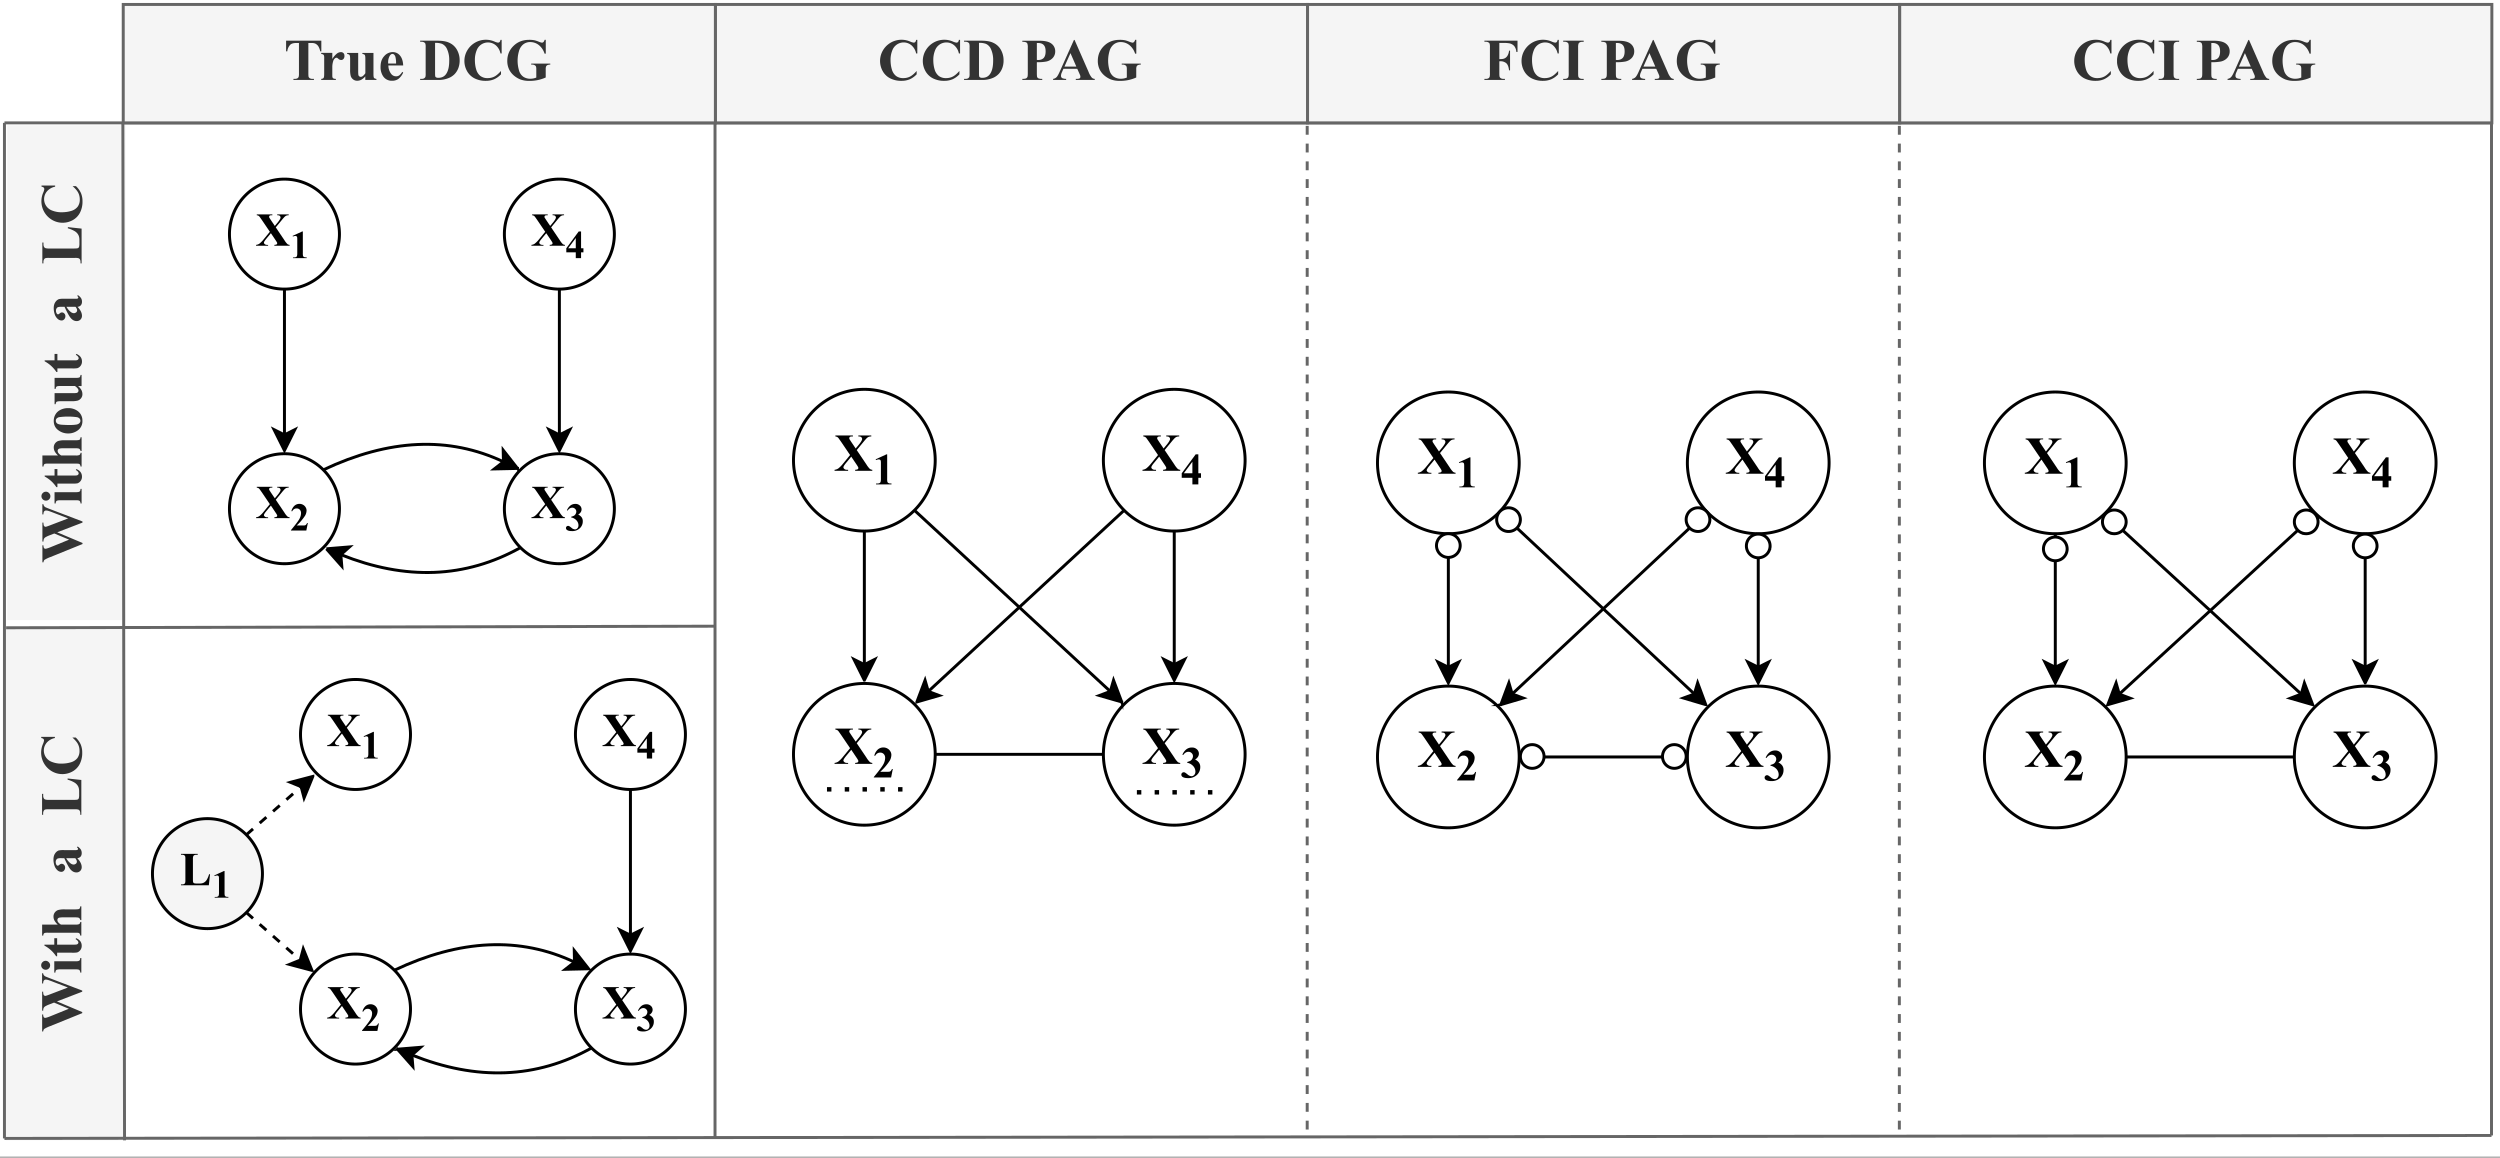 <svg xmlns="http://www.w3.org/2000/svg" xmlns:xlink="http://www.w3.org/1999/xlink" width="809.28" height="374.72" viewBox="0 0 606.96 281.04"><rect x="0" y="0" width="606.96" height="281.04" fill="#808080" stroke="none"/><clipPath id="a"><path transform="scale(.24)" d="M0 0h2529.167v1170.077H0z" fill-rule="evenodd"/></clipPath><g clip-path="url(#a)"><path d="M0 0h607v280.818H0z" fill="#fff"/></g><clipPath id="b"><path transform="scale(.24)" d="M0 0h2529.167v1164.077H0z" fill-rule="evenodd"/></clipPath><g clip-path="url(#b)"><path d="M1.476 276.858V152.412h28.752v124.446z" fill="#f5f5f5"/><symbol id="c"><path d="M.982.677V.66a.063.063 0 0 1-.03-.01.075.075 0 0 1-.023-.027A2.706 2.706 0 0 1 .898.546L.69 0H.671L.507.427.327 0H.309L.09.54a.58.58 0 0 1-.047.1C.036.65.021.656 0 .66v.017h.287V.66C.264.66.25.655.241.65A.03.03 0 0 1 .229.624C.23.613.237.586.253.546l.13-.32.104.25-.027.07a.512.512 0 0 1-.035.077.074.074 0 0 1-.028.028.102.102 0 0 1-.046.008v.018h.32V.66A.177.177 0 0 1 .623.654.031.031 0 0 1 .607.642.03.03 0 0 1 .6.624c0-.007.007-.03.022-.069l.12-.313.109.283c.011.03.018.05.02.06.003.011.004.021.004.03a.038.038 0 0 1-.013.031C.853.654.836.66.81.66v.018h.171z"/></symbol><symbol id="d"><path d="M.123.678C.144.678.163.67.177.655A.072.072 0 0 0 .199.602.072.072 0 0 0 .176.55.072.072 0 0 0 .123.527.072.072 0 0 0 .07.549a.072.072 0 0 0-.022.053c0 .02.007.039.022.053a.072.072 0 0 0 .053.023M.191.457V.095c0-.033.004-.053.012-.062C.21.023.225.019.247.018V0H0v.018c.02 0 .035.006.045.017.006.008.01.027.01.06V.36C.055.394.05.414.043.423.036.432.021.437 0 .438v.019h.191z"/></symbol><symbol id="e"><path d="M.196.63V.463h.109V.415H.196V.133C.196.106.197.089.2.082A.04.04 0 0 1 .213.063.03.03 0 0 1 .23.056c.021 0 .041.016.06.048l.015-.01C.278.03.235 0 .176 0a.115.115 0 0 0-.073.024.108.108 0 0 0-.039.054.46.46 0 0 0-.004.09v.247H0v.017A.55.55 0 0 1 .18.63h.016z"/></symbol><symbol id="f"><path d="M.186.662V.398a.274.274 0 0 0 .069.056C.275.464.297.47.32.47A.113.113 0 0 0 .393.446a.114.114 0 0 0 .04-.058.415.415 0 0 0 .01-.11V.098c0-.035.004-.057.01-.065C.46.025.474.02.494.018V0H.262v.018a.053.053 0 0 1 .036.02c.006.008.01.028.01.061v.204a.328.328 0 0 1-.005.07.041.041 0 0 1-.015.023.036.036 0 0 1-.024.008.064.064 0 0 1-.038-.013.17.17 0 0 1-.04-.047V.099A.15.15 0 0 1 .193.04C.2.026.213.02.231.017V0H0v.018C.02.02.033.026.041.036.047.043.049.064.049.1v.464C.05.597.046.619.04.627.034.636.02.641 0 .644v.018h.186z"/></symbol><symbol id="g"><path d="M0 0z"/></symbol><symbol id="h"><path d="M.24.074C.186.024.136 0 .09 0A.087.087 0 0 0 0 .09c0 .035.015.066.045.094.03.028.095.065.196.11v.047a.21.21 0 0 1-.006.065.05.05 0 0 1-.021.023.063.063 0 0 1-.035.01.09.09 0 0 1-.053-.014C.118.42.114.413.114.405c0-.007.004-.016.013-.026C.14.365.146.352.146.34A.054.054 0 0 0 .128.298.065.065 0 0 0 .082.28.075.075 0 0 0 .03.3a.057.057 0 0 0-.02.043.1.1 0 0 0 .027.067.175.175 0 0 0 .078.05.317.317 0 0 0 .103.017c.044 0 .078-.01.103-.028a.128.128 0 0 0 .05-.06.388.388 0 0 0 .006-.094V.118c0-.021 0-.034.002-.04A.023.023 0 0 1 .387.066a.017.017 0 0 1 .01-.004c.01 0 .018.007.027.019L.438.069a.18.18 0 0 0-.05-.053A.11.11 0 0 0 .328 0a.093.093 0 0 0-.06.018.084.084 0 0 0-.027.056m0 .035v.153A.285.285 0 0 1 .153.188a.09.09 0 0 1-.02-.053C.134.12.14.107.15.095A.044.044 0 0 1 .184.082C.2.082.22.092.241.109z"/></symbol><symbol id="i"><path d="M.613.232.588 0H0v.018h.022c.02 0 .035.003.046.01a.044.044 0 0 1 .02.024.201.201 0 0 1 .005.061V.55a.218.218 0 0 1-.005.063.048.048 0 0 1-.022.022.085.085 0 0 1-.044.01H0v.018h.353V.644H.324a.092.092 0 0 1-.046-.01.047.047 0 0 1-.02-.024A.201.201 0 0 1 .252.55V.127c0-.034.002-.056.006-.065a.04.04 0 0 1 .023-.02.232.232 0 0 1 .06-.005h.055C.43.037.46.043.483.056a.162.162 0 0 1 .06.058.468.468 0 0 1 .05.118h.02z"/></symbol><symbol id="j"><path d="M.628.692v-.23h-.02a.244.244 0 0 1-.08.139A.204.204 0 0 1 .208.52.422.422 0 0 1 .176.355c0-.059.007-.113.022-.162a.217.217 0 0 1 .07-.11.197.197 0 0 1 .125-.037c.041 0 .08.009.114.027.035.018.071.05.11.094V.11A.364.364 0 0 0 .5.026.353.353 0 0 0 .36 0 .406.406 0 0 0 .17.042a.302.302 0 0 0-.127.123.352.352 0 0 0 .005.35.364.364 0 0 0 .46.148.227.227 0 0 1 .058-.018c.01 0 .02.003.027.01.008.009.013.02.015.037h.019z"/></symbol><use xlink:href="#c" transform="matrix(0 -14.377 -14.377 0 19.964 250.416)" fill="#333"/><use xlink:href="#d" transform="matrix(0 -14.377 -14.377 0 19.746 236.131)" fill="#333"/><use xlink:href="#e" transform="matrix(0 -14.377 -14.377 0 19.838 232.162)" fill="#333"/><use xlink:href="#f" transform="matrix(0 -14.377 -14.377 0 19.746 227.15)" fill="#333"/><use xlink:href="#g" transform="matrix(0 -14.377 -14.377 0 19.746 219.648)" fill="#333"/><use xlink:href="#g" transform="scale(14.377) rotate(-90 8.2 6.827)" fill="#333"/><use xlink:href="#h" transform="matrix(0 -14.377 -14.377 0 19.838 211.814)" fill="#333"/><use xlink:href="#g" transform="matrix(0 -14.377 -14.377 0 19.746 205.272)" fill="#333"/><use xlink:href="#g" transform="scale(14.377) rotate(-90 7.7 6.327)" fill="#333"/><use xlink:href="#i" transform="matrix(0 -14.377 -14.377 0 19.746 197.816)" fill="#333"/><use xlink:href="#j" transform="matrix(0 -14.377 -14.377 0 19.964 187.925)" fill="#333"/><path d="M1.75 150.555V30.422H30.5v120.133z" fill="#f5f5f5"/><symbol id="k"><path d="M.213.484c.04 0 .077-.01.11-.03.035-.021.06-.05.078-.088A.286.286 0 0 0 .428.242a.262.262 0 0 0-.05-.163A.195.195 0 0 0 .215 0a.188.188 0 0 0-.158.072A.267.267 0 0 0 0 .24a.27.27 0 0 0 .057.17c.038.05.09.074.156.074M.215.449A.057.057 0 0 1 .172.43C.16.418.152.393.148.356A1.687 1.687 0 0 1 .143.202C.143.167.145.135.15.104A.094.094 0 0 1 .173.052a.054.054 0 0 1 .04-.018C.228.034.24.038.25.046a.082.082 0 0 1 .025.046 1.127 1.127 0 0 1 0 .302.087.087 0 0 1-.027.045.051.051 0 0 1-.033.01z"/></symbol><symbol id="l"><path d="M.444.47V.113c0-.035.003-.057.01-.066C.46.04.474.034.494.031V.014H.306v.06A.239.239 0 0 0 .242.019.152.152 0 0 0 .168 0 .11.11 0 0 0 .1.023.118.118 0 0 0 .06.08a.409.409 0 0 0-.01.11v.182C.05.406.045.427.04.436.033.444.02.45 0 .452V.47h.186V.158C.186.126.188.105.19.095A.044.044 0 0 1 .205.074.04.04 0 0 1 .23.066C.24.066.25.07.26.076a.202.202 0 0 1 .047.051v.244c0 .035-.003.056-.01.065C.291.444.278.45.257.452V.47h.187z"/></symbol><use xlink:href="#c" transform="matrix(0 -14.377 -14.377 0 20.029 136.525)" fill="#333"/><use xlink:href="#d" transform="matrix(0 -14.377 -14.377 0 19.811 122.24)" fill="#333"/><use xlink:href="#e" transform="matrix(0 -14.377 -14.377 0 19.902 118.27)" fill="#333"/><use xlink:href="#f" transform="matrix(0 -14.377 -14.377 0 19.811 113.259)" fill="#333"/><use xlink:href="#k" transform="matrix(0 -14.377 -14.377 0 20.008 105.237)" fill="#333"/><use xlink:href="#l" transform="matrix(0 -14.377 -14.377 0 20.008 98.126)" fill="#333"/><use xlink:href="#e" transform="matrix(0 -14.377 -14.377 0 19.902 90.308)" fill="#333"/><use xlink:href="#g" transform="matrix(0 -14.377 -14.377 0 19.811 85.787)" fill="#333"/><use xlink:href="#g" transform="matrix(0 -14.377 -14.377 0 19.811 82.193)" fill="#333"/><use xlink:href="#h" transform="matrix(0 -14.377 -14.377 0 19.902 77.953)" fill="#333"/><use xlink:href="#g" transform="matrix(0 -14.377 -14.377 0 19.811 71.41)" fill="#333"/><use xlink:href="#g" transform="matrix(0 -14.377 -14.377 0 19.811 67.817)" fill="#333"/><use xlink:href="#i" transform="matrix(0 -14.377 -14.377 0 19.811 63.956)" fill="#333"/><use xlink:href="#j" transform="matrix(0 -14.377 -14.377 0 20.029 54.065)" fill="#333"/><path stroke-miterlimit="10" fill="none" stroke="#666" d="M173.596 276.39V2.513M1.08 29.832h603.817M30.235 276.858l-.403-247.026" stroke-width=".72"/><path d="M317.008 274.237v-2.156h.72v2.156m-.72-4.313v-2.156h.72v2.156m-.72-4.313v-2.156h.72v2.156m-.72-4.313v-2.156h.72v2.156m-.72-4.313v-2.156h.72v2.156m-.72-4.313v-2.156h.72v2.156m-.72-4.313v-2.156h.72v2.156m-.72-4.313v-2.156h.72v2.156m-.72-4.313v-2.156h.72v2.156m-.72-4.313v-2.156h.72v2.156m-.72-4.313v-2.156h.72v2.156m-.72-4.313v-2.156h.72v2.156m-.72-4.313v-2.156h.72v2.156m-.72-4.313v-2.156h.72v2.156m-.72-4.313V211.7h.72v2.156m-.72-4.313v-2.156h.72v2.156m-.72-4.313v-2.156h.72v2.156m-.72-4.313v-2.156h.72v2.156m-.72-4.313v-2.156h.72v2.156m-.72-4.313v-2.156h.72v2.156m-.72-4.313v-2.156h.72v2.156m-.72-4.313v-2.156h.72v2.156m-.72-4.313v-2.156h.72v2.156m-.72-4.313v-2.156h.72v2.156m-.72-4.313v-2.156h.72v2.156m-.72-4.313v-2.156h.72v2.156m-.72-4.313v-2.156h.72v2.156m-.72-4.313v-2.156h.72v2.156m-.72-4.313v-2.156h.72v2.156m-.72-4.313v-2.156h.72v2.156m-.72-4.313v-2.156h.72v2.156m-.72-4.313v-2.156h.72v2.156m-.72-4.313v-2.156h.72v2.156m-.72-4.313v-2.156h.72v2.156m-.72-4.313v-2.156h.72v2.156m-.72-4.313v-2.156h.72v2.156m-.72-4.313v-2.156h.72v2.156m-.72-4.313V112.5h.72v2.156m-.72-4.313v-2.156h.72v2.156m-.72-4.313v-2.156h.72v2.156m-.72-4.313v-2.156h.72v2.156m-.72-4.313v-2.156h.72v2.156m-.72-4.313v-2.156h.72v2.156m-.72-4.313v-2.156h.72v2.156m-.72-4.313V82.31h.72v2.156m-.72-4.313v-2.156h.72v2.156m-.72-4.313v-2.156h.72v2.156m-.72-4.313V69.37h.72v2.156m-.72-4.313v-2.156h.72v2.156m-.72-4.313v-2.156h.72V62.9m-.72-4.313v-2.156h.72v2.156m-.72-4.313v-2.156h.72v2.156m-.72-4.313v-2.156h.72v2.156m-.72-4.313v-2.156h.72v2.156m-.72-4.313V39.18h.72v2.156m-.72-4.313v-2.156h.72v2.156m-.72-4.313v-2.156h.72v2.156m-.72-4.313V26.24h.72v2.156m-.72-4.313v-2.156h.72v2.156m-.72-4.313v-2.156h.72v2.156m-.72-4.313v-2.156h.72v2.156m-.72-4.313V8.988h.72v2.156m-.72-4.313V4.675h.72V6.83m-.72-4.313V1.08h.72v1.438M460.773 274.237v-2.156h.72v2.156m-.72-4.313v-2.156h.72v2.156m-.72-4.313v-2.156h.72v2.156m-.72-4.313v-2.156h.72v2.156m-.72-4.313v-2.156h.72v2.156m-.72-4.313v-2.156h.72v2.156m-.72-4.313v-2.156h.72v2.156m-.72-4.313v-2.156h.72v2.156m-.72-4.313v-2.156h.72v2.156m-.72-4.313v-2.156h.72v2.156m-.72-4.313v-2.156h.72v2.156m-.72-4.313v-2.156h.72v2.156m-.72-4.313v-2.156h.72v2.156m-.72-4.313v-2.156h.72v2.156m-.72-4.313V211.7h.72v2.156m-.72-4.313v-2.156h.72v2.156m-.72-4.313v-2.156h.72v2.156m-.72-4.313v-2.156h.72v2.156m-.72-4.313v-2.156h.72v2.156m-.72-4.313v-2.156h.72v2.156m-.72-4.313v-2.156h.72v2.156m-.72-4.313v-2.156h.72v2.156m-.72-4.313v-2.156h.72v2.156m-.72-4.313v-2.156h.72v2.156m-.72-4.313v-2.156h.72v2.156m-.72-4.313v-2.156h.72v2.156m-.72-4.313v-2.156h.72v2.156m-.72-4.313v-2.156h.72v2.156m-.72-4.313v-2.156h.72v2.156m-.72-4.313v-2.156h.72v2.156m-.72-4.313v-2.156h.72v2.156m-.72-4.313v-2.156h.72v2.156m-.72-4.313v-2.156h.72v2.156m-.72-4.313v-2.156h.72v2.156m-.72-4.313v-2.156h.72v2.156m-.72-4.313v-2.156h.72v2.156m-.72-4.313v-2.156h.72v2.156m-.72-4.313V112.5h.72v2.156m-.72-4.313v-2.156h.72v2.156m-.72-4.313v-2.156h.72v2.156m-.72-4.313v-2.156h.72v2.156m-.72-4.313v-2.156h.72v2.156m-.72-4.313v-2.156h.72v2.156m-.72-4.313v-2.156h.72v2.156m-.72-4.313V82.31h.72v2.156m-.72-4.313v-2.156h.72v2.156m-.72-4.313v-2.156h.72v2.156m-.72-4.313V69.37h.72v2.156m-.72-4.313v-2.156h.72v2.156m-.72-4.313v-2.156h.72V62.9m-.72-4.313v-2.156h.72v2.156m-.72-4.313v-2.156h.72v2.156m-.72-4.313v-2.156h.72v2.156m-.72-4.313v-2.156h.72v2.156m-.72-4.313V39.18h.72v2.156m-.72-4.313v-2.156h.72v2.156m-.72-4.313v-2.156h.72v2.156m-.72-4.313V26.24h.72v2.156m-.72-4.313v-2.156h.72v2.156m-.72-4.313v-2.156h.72v2.156m-.72-4.313v-2.156h.72v2.156m-.72-4.313V8.988h.72v2.156m-.72-4.313V4.675h.72V6.83m-.72-4.313V1.08h.72v1.438" fill="#666"/><path stroke-miterlimit="10" fill="none" stroke="#666" d="M604.897 275.67V1.8M1.08 276.39V29.832" stroke-width=".72"/><path d="M173.683 1.08h143.764v28.752H173.683z" fill="#f5f5f5"/><path fill="none" stroke="#666" d="M173.683 1.08h143.764v28.752H173.683z" stroke-width=".72"/><path d="M212.775 6.47h64.695v15.814h-64.695z" fill="#f5f5f5"/><symbol id="m"><path d="M0 0v.018h.022c.02 0 .034.003.044.009.01.006.018.014.023.025a.233.233 0 0 1 .004.061V.55a.218.218 0 0 1-.005.063.048.048 0 0 1-.022.022.085.085 0 0 1-.044.01H0v.018h.296C.376.662.44.652.487.63A.281.281 0 0 0 .621.51.358.358 0 0 0 .667.33.36.36 0 0 0 .645.2.299.299 0 0 0 .586.103.29.29 0 0 0 .504.042.442.442 0 0 0 .296 0H0m.252.625V.108c0-.027.002-.044.004-.05A.028.028 0 0 1 .27.043.08.08 0 0 1 .308.036c.054 0 .095.019.124.056.04.05.059.128.059.233A.44.44 0 0 1 .45.53a.17.17 0 0 1-.082.08.316.316 0 0 1-.117.016z"/></symbol><symbol id="n"><path d="M.245.3V.116C.245.08.247.058.25.048A.05.05 0 0 1 .274.026.158.158 0 0 1 .336.018V0H0v.018c.03 0 .051.003.062.008A.05.05 0 0 1 .085.05C.09.058.092.08.092.116v.43a.195.195 0 0 1-.007.067.047.047 0 0 1-.023.023A.156.156 0 0 1 0 .644v.018h.289c.095 0 .163-.017.204-.05A.158.158 0 0 0 .555.483a.162.162 0 0 0-.04-.11.204.204 0 0 0-.11-.062A.754.754 0 0 0 .245.3m0 .324V.338L.269.337c.04 0 .07.012.092.035.021.024.032.06.032.11S.383.567.361.59C.339.613.307.624.265.624h-.02z"/></symbol><symbol id="o"><path d="M.408.188H.174L.146.124A.143.143 0 0 1 .133.071C.133.052.14.039.155.03A.189.189 0 0 1 .22.018V0H0v.018a.1.1 0 0 1 .059.03c.015.016.034.049.056.1l.237.528h.01L.6.133A.33.33 0 0 1 .656.036.077.077 0 0 1 .703.018V0h-.32v.018h.013c.026 0 .044.004.054.01.007.006.01.014.01.023A.06.06 0 0 1 .459.07a.456.456 0 0 1-.015.037L.408.188M.392.225.293.453.191.225h.2z"/></symbol><symbol id="p"><path d="M.65.693V.459H.63a.297.297 0 0 1-.098.146.231.231 0 0 1-.143.05.184.184 0 0 1-.123-.042.225.225 0 0 1-.07-.116.577.577 0 0 1 .002-.32A.19.19 0 0 1 .27.07a.209.209 0 0 1 .12-.034.253.253 0 0 1 .1.02v.138a.144.144 0 0 1-.006.05.049.049 0 0 1-.022.021.082.082 0 0 1-.04.01H.404v.017h.322V.275a.139.139 0 0 1-.051-.01A.05.05 0 0 1 .654.24.138.138 0 0 1 .649.195V.057A.64.64 0 0 0 .375 0a.419.419 0 0 0-.157.025.403.403 0 0 0-.11.068.323.323 0 0 0-.074.094.329.329 0 0 0-.034.15c0 .1.035.185.105.253.07.069.158.103.264.103A.46.46 0 0 0 .458.686a.44.44 0 0 0 .07-.023.296.296 0 0 1 .056-.018c.01 0 .018.003.026.01s.015.02.021.038H.65z"/></symbol><use xlink:href="#j" transform="matrix(14.377 0 0 -14.377 213.68 19.626)" fill="#333"/><use xlink:href="#j" transform="matrix(14.377 0 0 -14.377 224.06 19.626)" fill="#333"/><use xlink:href="#m" transform="matrix(14.377 0 0 -14.377 234.061 19.409)" fill="#333"/><use xlink:href="#g" transform="matrix(14.377 0 0 -14.377 244.252 19.409)" fill="#333"/><use xlink:href="#n" transform="matrix(14.377 0 0 -14.377 248.21 19.409)" fill="#333"/><use xlink:href="#o" transform="matrix(14.377 0 0 -14.377 255.68 19.409)" fill="#333"/><use xlink:href="#p" transform="matrix(14.377 0 0 -14.377 266.53 19.633)" fill="#333"/><path d="M317.454 1.08H461.22v28.752H317.454z" fill="#f5f5f5"/><path fill="none" stroke="#666" d="M317.454 1.08H461.22v28.752H317.454z" stroke-width=".72"/><path d="M360.136 6.47h57.506v15.814h-57.506z" fill="#f5f5f5"/><symbol id="q"><path d="M.252.624V.352h.02C.3.352.324.356.342.365A.111.111 0 0 1 .39.41a.2.2 0 0 1 .026.084h.017V.162H.416C.409.224.392.266.365.286a.153.153 0 0 1-.094.03H.252V.113C.252.08.254.058.258.05A.053.053 0 0 1 .28.027.091.091 0 0 1 .324.018h.022V0H0v.018h.022c.02 0 .035.003.046.01a.044.044 0 0 1 .02.024.201.201 0 0 1 .005.061V.55a.218.218 0 0 1-.005.063.048.048 0 0 1-.022.022.085.085 0 0 1-.044.01H0v.018h.559v-.19h-.02a.175.175 0 0 1-.036.1.152.152 0 0 1-.08.045.526.526 0 0 1-.109.007H.252z"/></symbol><symbol id="r"><path d="M.346.018V0H0v.018h.022c.02 0 .035.003.046.01a.044.044 0 0 1 .02.024.201.201 0 0 1 .005.061V.55a.218.218 0 0 1-.005.063.048.048 0 0 1-.022.022.085.085 0 0 1-.044.01H0v.018h.346V.644H.324a.092.092 0 0 1-.046-.01.047.047 0 0 1-.02-.024A.201.201 0 0 1 .252.55V.113C.252.08.254.058.258.05A.053.053 0 0 1 .28.027.091.091 0 0 1 .324.018h.022z"/></symbol><use xlink:href="#q" transform="matrix(14.377 0 0 -14.377 360.391 19.409)" fill="#333"/><use xlink:href="#j" transform="matrix(14.377 0 0 -14.377 369.421 19.626)" fill="#333"/><use xlink:href="#r" transform="matrix(14.377 0 0 -14.377 379.52 19.409)" fill="#333"/><use xlink:href="#g" transform="matrix(14.377 0 0 -14.377 384.825 19.409)" fill="#333"/><use xlink:href="#n" transform="matrix(14.377 0 0 -14.377 388.784 19.409)" fill="#333"/><use xlink:href="#o" transform="matrix(14.377 0 0 -14.377 396.249 19.409)" fill="#333"/><use xlink:href="#p" transform="matrix(14.377 0 0 -14.377 407.099 19.633)" fill="#333"/><path d="M461.22 1.08h143.764v28.752H461.219z" fill="#f5f5f5"/><path fill="none" stroke="#666" d="M461.22 1.08h143.764v28.752H461.219z" stroke-width=".72"/><path d="M503.184 6.47h58.944v15.814h-58.944z" fill="#f5f5f5"/><use xlink:href="#j" transform="matrix(14.377 0 0 -14.377 503.606 19.626)" fill="#333"/><use xlink:href="#j" transform="matrix(14.377 0 0 -14.377 513.986 19.626)" fill="#333"/><use xlink:href="#r" transform="matrix(14.377 0 0 -14.377 524.085 19.409)" fill="#333"/><use xlink:href="#g" transform="matrix(14.377 0 0 -14.377 529.39 19.409)" fill="#333"/><use xlink:href="#n" transform="matrix(14.377 0 0 -14.377 533.35 19.409)" fill="#333"/><use xlink:href="#o" transform="matrix(14.377 0 0 -14.377 540.819 19.409)" fill="#333"/><use xlink:href="#p" transform="matrix(14.377 0 0 -14.377 551.669 19.633)" fill="#333"/><path d="M29.918 1.08h143.765v28.752H29.918z" fill="#f5f5f5"/><path fill="none" stroke="#666" d="M29.918 1.08h143.765v28.752H29.918z" stroke-width=".72"/><path d="M69.008 6.47h64.695v15.814H69.008z" fill="#f5f5f5"/><symbol id="s"><path d="M.595.662v-.18H.577a.28.28 0 0 1-.035.09.133.133 0 0 1-.052.043.167.167 0 0 1-.065.009H.376v-.51C.376.078.378.057.381.05A.053.053 0 0 1 .403.027.092.092 0 0 1 .448.018H.47V0H.124v.018h.022c.019 0 .034.003.046.01a.047.047 0 0 1 .02.024.201.201 0 0 1 .005.061v.511H.17C.125.624.092.614.072.596A.187.187 0 0 1 .02.483H0v.18h.595z"/></symbol><symbol id="t"><path d="M.187.457V.353a.33.33 0 0 0 .08.094.117.117 0 0 0 .065.023.057.057 0 0 0 .043-.017C.387.443.392.426.392.406A.074.074 0 0 0 .376.355.049.049 0 0 0 .338.337a.066.066 0 0 0-.045.017.274.274 0 0 1-.022.018.021.021 0 0 1-.012.003.041.041 0 0 1-.027-.01.101.101 0 0 1-.03-.048.332.332 0 0 1-.015-.105V.08C.187.062.188.05.19.044a.04.04 0 0 1 .018-.02.107.107 0 0 1 .039-.006V0H0v.018c.02.001.033.007.04.016.007.01.01.034.01.073V.36a.19.19 0 0 1-.003.05.04.04 0 0 1-.014.02A.075.075 0 0 1 0 .438v.019h.187z"/></symbol><symbol id="u"><path d="M.382.258h-.25A.236.236 0 0 1 .18.115a.102.102 0 0 1 .08-.04C.28.074.299.08.315.09a.21.21 0 0 1 .051.06L.382.138A.279.279 0 0 0 .3.03.178.178 0 0 0 .196 0a.173.173 0 0 0-.154.078A.276.276 0 0 0 0 .234c0 .077.02.137.062.182a.19.19 0 0 0 .145.068.156.156 0 0 0 .12-.057C.36.389.379.333.382.258m-.12.033a.438.438 0 0 1-.01.108.087.087 0 0 1-.025.044.04.04 0 0 1-.028.01C.182.452.17.442.158.426a.214.214 0 0 1-.03-.119V.291h.134z"/></symbol><use xlink:href="#s" transform="matrix(14.377 0 0 -14.377 69.46 19.409)" fill="#333"/><use xlink:href="#t" transform="matrix(14.377 0 0 -14.377 77.99 19.409)" fill="#333"/><use xlink:href="#l" transform="matrix(14.377 0 0 -14.377 84.288 19.605)" fill="#333"/><use xlink:href="#u" transform="matrix(14.377 0 0 -14.377 92.394 19.605)" fill="#333"/><use xlink:href="#g" transform="matrix(14.377 0 0 -14.377 98.223 19.409)" fill="#333"/><use xlink:href="#m" transform="matrix(14.377 0 0 -14.377 102.006 19.409)" fill="#333"/><use xlink:href="#j" transform="matrix(14.377 0 0 -14.377 112.765 19.626)" fill="#333"/><use xlink:href="#p" transform="matrix(14.377 0 0 -14.377 123.16 19.633)" fill="#333"/><path d="M82.41 56.84a13.318 13.318 0 0 1-1.017 5.11 13.318 13.318 0 0 1-2.894 4.33 13.318 13.318 0 0 1-4.33 2.894 13.319 13.319 0 0 1-5.11 1.016 13.318 13.318 0 0 1-5.108-1.016 13.318 13.318 0 0 1-4.331-2.894 13.318 13.318 0 0 1-2.894-4.33 13.318 13.318 0 0 1-1.016-5.11 13.318 13.318 0 0 1 1.016-5.108A13.319 13.319 0 0 1 59.62 47.4a13.318 13.318 0 0 1 4.331-2.894 13.318 13.318 0 0 1 5.109-1.016 13.318 13.318 0 0 1 5.108 1.016 13.317 13.317 0 0 1 4.331 2.894 13.317 13.317 0 0 1 2.894 4.33 13.318 13.318 0 0 1 1.017 5.11z" fill="#fff"/><path fill="none" stroke="#000" d="M82.41 56.84a13.318 13.318 0 0 1-1.017 5.11 13.318 13.318 0 0 1-2.894 4.33 13.318 13.318 0 0 1-4.33 2.894 13.319 13.319 0 0 1-5.11 1.016 13.318 13.318 0 0 1-5.108-1.016 13.318 13.318 0 0 1-4.331-2.894 13.318 13.318 0 0 1-2.894-4.33 13.318 13.318 0 0 1-1.016-5.11 13.318 13.318 0 0 1 1.016-5.108A13.319 13.319 0 0 1 59.62 47.4a13.318 13.318 0 0 1 4.331-2.894 13.318 13.318 0 0 1 5.109-1.016 13.318 13.318 0 0 1 5.108 1.016 13.317 13.317 0 0 1 4.331 2.894 13.317 13.317 0 0 1 2.894 4.33 13.318 13.318 0 0 1 1.017 5.11z" stroke-width=".72"/><symbol id="v"><path d="m.416.388.182-.27A.426.426 0 0 1 .663.034.094.094 0 0 1 .708.018V0H.386v.018C.41.02.428.024.436.03a.026.026 0 0 1 .01.021.034.034 0 0 1-.003.016.496.496 0 0 1-.034.055L.313.265.21.14C.181.104.166.078.166.065c0-.01.004-.018.012-.026A.068.068 0 0 1 .212.02.188.188 0 0 1 .254.018V0H0v.018a.162.162 0 0 1 .068.024.53.53 0 0 1 .092.093l.131.16-.168.248-.048.068A.09.09 0 0 1 .05.634a.11.11 0 0 1-.035.01v.018h.329V.644H.326C.307.644.294.641.286.634a.027.027 0 0 1-.01-.022c0-.007 0-.013.003-.018L.312.543.396.418l.07.085C.5.547.517.578.517.596A.042.042 0 0 1 .51.62.048.048 0 0 1 .49.638a.114.114 0 0 1-.044.006v.018h.243V.644A.137.137 0 0 1 .642.637.118.118 0 0 1 .604.612 1.122 1.122 0 0 1 .541.54L.416.388z"/></symbol><use xlink:href="#v" transform="matrix(11.501 0 0 -11.501 62.168 59.663)"/><symbol id="w"><path d="M.26.676V.134A.34.34 0 0 1 .265.056.05.05 0 0 1 .288.03a.106.106 0 0 1 .054-.01h.015V0H.01v.018h.017c.029 0 .049.003.06.01a.05.05 0 0 1 .025.027.297.297 0 0 1 .007.08v.343c0 .03-.002.05-.005.057a.04.04 0 0 1-.016.02.046.046 0 0 1-.028.007.157.157 0 0 1-.06-.015L0 .564l.244.112H.26z"/></symbol><use xlink:href="#w" transform="matrix(9.582 0 0 -9.582 71.032 62.673)"/><path d="M82.41 123.51a13.318 13.318 0 0 1-1.017 5.108 13.317 13.317 0 0 1-2.894 4.331 13.317 13.317 0 0 1-4.33 2.894 13.318 13.318 0 0 1-5.11 1.017 13.318 13.318 0 0 1-5.108-1.017 13.318 13.318 0 0 1-4.331-2.894 13.318 13.318 0 0 1-2.894-4.33 13.318 13.318 0 0 1-1.016-5.11 13.318 13.318 0 0 1 1.016-5.108 13.318 13.318 0 0 1 2.894-4.331 13.318 13.318 0 0 1 4.331-2.894 13.316 13.316 0 0 1 5.109-1.016 13.317 13.317 0 0 1 5.108 1.016 13.317 13.317 0 0 1 4.331 2.894 13.316 13.316 0 0 1 2.894 4.331 13.317 13.317 0 0 1 1.017 5.109z" fill="#fff"/><path fill="none" stroke="#000" d="M82.41 123.51a13.318 13.318 0 0 1-1.017 5.108 13.317 13.317 0 0 1-2.894 4.331 13.317 13.317 0 0 1-4.33 2.894 13.318 13.318 0 0 1-5.11 1.017 13.318 13.318 0 0 1-5.108-1.017 13.318 13.318 0 0 1-4.331-2.894 13.318 13.318 0 0 1-2.894-4.33 13.318 13.318 0 0 1-1.016-5.11 13.318 13.318 0 0 1 1.016-5.108 13.318 13.318 0 0 1 2.894-4.331 13.318 13.318 0 0 1 4.331-2.894 13.316 13.316 0 0 1 5.109-1.016 13.317 13.317 0 0 1 5.108 1.016 13.317 13.317 0 0 1 4.331 2.894 13.316 13.316 0 0 1 2.894 4.331 13.317 13.317 0 0 1 1.017 5.109z" stroke-width=".72"/><use xlink:href="#v" transform="matrix(11.501 0 0 -11.501 62.168 125.796)"/><symbol id="x"><path d="M.39 0H0v.01C.12.154.192.25.217.299a.31.31 0 0 1 .039.144c0 .034-.01.062-.032.085A.102.102 0 0 1 .146.56C.096.561.057.536.03.486L.012.492a.27.27 0 0 0 .08.139c.036.03.077.045.124.045A.183.183 0 0 0 .308.652.17.17 0 0 0 .373.588.153.153 0 0 0 .396.512.276.276 0 0 0 .36.38 1.251 1.251 0 0 0 .145.128h.143c.035 0 .058.001.068.004.01.003.02.008.026.015A.2.2 0 0 1 .41.191h.018L.39 0z"/></symbol><use xlink:href="#x" transform="matrix(9.582 0 0 -9.582 70.635 128.806)"/><path stroke-miterlimit="10" fill="none" stroke="#000" d="M69.06 70.19v35.39" stroke-width=".72"/><path d="m69.06 109.354-2.513-5.034 2.513 1.26 2.513-1.26-2.513 5.034z"/><path stroke-miterlimit="10" fill="none" stroke="#000" d="m69.06 109.354-2.513-5.034 2.513 1.26 2.513-1.26-2.513 5.034z" stroke-width=".72"/><path d="M149.158 56.84a13.32 13.32 0 0 1-1.016 5.11 13.318 13.318 0 0 1-2.894 4.33 13.318 13.318 0 0 1-4.331 2.894 13.319 13.319 0 0 1-5.109 1.016 13.318 13.318 0 0 1-5.109-1.016 13.319 13.319 0 0 1-4.33-2.894 13.318 13.318 0 0 1-2.894-4.33 13.318 13.318 0 0 1-1.017-5.11 13.317 13.317 0 0 1 1.017-5.108 13.318 13.318 0 0 1 2.893-4.331 13.319 13.319 0 0 1 4.331-2.894 13.318 13.318 0 0 1 5.11-1.016 13.318 13.318 0 0 1 5.108 1.016 13.318 13.318 0 0 1 4.33 2.894 13.319 13.319 0 0 1 2.895 4.33 13.319 13.319 0 0 1 1.016 5.11z" fill="#fff"/><path fill="none" stroke="#000" d="M149.158 56.84a13.32 13.32 0 0 1-1.016 5.11 13.318 13.318 0 0 1-2.894 4.33 13.318 13.318 0 0 1-4.331 2.894 13.319 13.319 0 0 1-5.109 1.016 13.318 13.318 0 0 1-5.109-1.016 13.319 13.319 0 0 1-4.33-2.894 13.318 13.318 0 0 1-2.894-4.33 13.318 13.318 0 0 1-1.017-5.11 13.317 13.317 0 0 1 1.017-5.108 13.318 13.318 0 0 1 2.893-4.331 13.319 13.319 0 0 1 4.331-2.894 13.318 13.318 0 0 1 5.11-1.016 13.318 13.318 0 0 1 5.108 1.016 13.318 13.318 0 0 1 4.33 2.894 13.319 13.319 0 0 1 2.895 4.33 13.319 13.319 0 0 1 1.016 5.11z" stroke-width=".72"/><use xlink:href="#v" transform="matrix(11.501 0 0 -11.501 129.02 59.663)"/><symbol id="y"><path d="m0 .25.314.426h.06V.25h.06V.148h-.06V0H.24v.148H0V.25m.047 0H.24v.26L.047.25z"/></symbol><use xlink:href="#y" transform="matrix(9.582 0 0 -9.582 137.49 62.673)"/><path d="M149.158 123.51a13.32 13.32 0 0 1-1.016 5.108 13.318 13.318 0 0 1-2.894 4.331 13.317 13.317 0 0 1-4.331 2.894 13.318 13.318 0 0 1-5.109 1.017 13.318 13.318 0 0 1-5.109-1.017 13.319 13.319 0 0 1-4.33-2.894 13.318 13.318 0 0 1-2.894-4.33 13.318 13.318 0 0 1-1.017-5.11 13.317 13.317 0 0 1 1.017-5.108 13.317 13.317 0 0 1 2.893-4.331 13.319 13.319 0 0 1 4.331-2.894 13.317 13.317 0 0 1 5.11-1.016 13.317 13.317 0 0 1 5.108 1.016 13.318 13.318 0 0 1 4.33 2.894 13.318 13.318 0 0 1 2.895 4.331 13.319 13.319 0 0 1 1.016 5.109z" fill="#fff"/><path fill="none" stroke="#000" d="M149.158 123.51a13.32 13.32 0 0 1-1.016 5.108 13.318 13.318 0 0 1-2.894 4.331 13.317 13.317 0 0 1-4.331 2.894 13.318 13.318 0 0 1-5.109 1.017 13.318 13.318 0 0 1-5.109-1.017 13.319 13.319 0 0 1-4.33-2.894 13.318 13.318 0 0 1-2.894-4.33 13.318 13.318 0 0 1-1.017-5.11 13.317 13.317 0 0 1 1.017-5.108 13.317 13.317 0 0 1 2.893-4.331 13.319 13.319 0 0 1 4.331-2.894 13.317 13.317 0 0 1 5.11-1.016 13.317 13.317 0 0 1 5.108 1.016 13.318 13.318 0 0 1 4.33 2.894 13.318 13.318 0 0 1 2.895 4.331 13.319 13.319 0 0 1 1.016 5.109z" stroke-width=".72"/><use xlink:href="#v" transform="matrix(11.501 0 0 -11.501 129.02 125.796)"/><symbol id="z"><path d="M.132.346v.017c.037.011.063.021.077.03.014.01.027.024.037.043a.12.12 0 0 1 .016.058c0 .027-.01.05-.03.069a.1.1 0 0 1-.073.03C.113.592.074.567.042.52L.024.526a.294.294 0 0 0 .09.123.2.2 0 0 0 .123.04A.158.158 0 0 0 .35.649.13.13 0 0 0 .374.479a.179.179 0 0 0-.065-.06.228.228 0 0 0 .087-.068.166.166 0 0 0 .03-.102.236.236 0 0 0-.075-.177.276.276 0 0 0-.2-.072C.093 0 .053.01.027.028A.06.06 0 0 0 0 .078c0 .015.005.028.016.038.01.011.023.016.037.016.011 0 .021-.002.03-.007A.61.61 0 0 0 .14.083a.146.146 0 0 1 .089-.04c.024 0 .045.01.062.03.017.018.026.043.026.072a.188.188 0 0 1-.047.123.245.245 0 0 1-.137.078z"/></symbol><use xlink:href="#z" transform="matrix(9.582 0 0 -9.582 137.407 128.942)"/><path stroke-miterlimit="10" fill="none" stroke="#000" d="M135.808 70.19v35.39" stroke-width=".72"/><path d="m135.808 109.354-2.513-5.034 2.513 1.26 2.52-1.26-2.52 5.034z"/><path stroke-miterlimit="10" fill="none" stroke="#000" d="m135.808 109.354-2.513-5.034 2.513 1.26 2.52-1.26-2.52 5.034zM78.5 114.07c15.956-7.546 30.532-8.199 43.728-1.959" stroke-width=".72"/><path d="m125.641 113.724-5.623.123 2.21-1.736-.058-2.815 3.471 4.428z"/><path stroke-miterlimit="10" fill="none" stroke="#000" d="m125.641 113.724-5.623.123 2.21-1.736-.058-2.815 3.471 4.428zM126.368 132.95c-13.35 7.45-27.89 8.018-43.62 1.706" stroke-width=".72"/><path d="m79.248 133.245 5.602-.461-2.102 1.872.23 2.801-3.73-4.212z"/><path stroke-miterlimit="10" fill="none" stroke="#000" d="m79.248 133.245 5.602-.461-2.102 1.872.23 2.801-3.73-4.212z" stroke-width=".72"/><path d="M99.662 178.32a13.318 13.318 0 0 1-1.016 5.108 13.32 13.32 0 0 1-2.894 4.331 13.317 13.317 0 0 1-4.331 2.894 13.319 13.319 0 0 1-5.109 1.017 13.32 13.32 0 0 1-5.109-1.017 13.317 13.317 0 0 1-4.33-2.894 13.317 13.317 0 0 1-2.895-4.33 13.318 13.318 0 0 1-1.016-5.11 13.317 13.317 0 0 1 1.016-5.108 13.318 13.318 0 0 1 2.894-4.331 13.319 13.319 0 0 1 4.331-2.894 13.317 13.317 0 0 1 5.11-1.016 13.317 13.317 0 0 1 5.108 1.016 13.319 13.319 0 0 1 4.33 2.894 13.318 13.318 0 0 1 2.895 4.331 13.318 13.318 0 0 1 1.016 5.109z" fill="#fff"/><path fill="none" stroke="#000" d="M99.662 178.32a13.318 13.318 0 0 1-1.016 5.108 13.32 13.32 0 0 1-2.894 4.331 13.317 13.317 0 0 1-4.331 2.894 13.319 13.319 0 0 1-5.109 1.017 13.32 13.32 0 0 1-5.109-1.017 13.317 13.317 0 0 1-4.33-2.894 13.317 13.317 0 0 1-2.895-4.33 13.318 13.318 0 0 1-1.016-5.11 13.317 13.317 0 0 1 1.016-5.108 13.318 13.318 0 0 1 2.894-4.331 13.319 13.319 0 0 1 4.331-2.894 13.317 13.317 0 0 1 5.11-1.016 13.317 13.317 0 0 1 5.108 1.016 13.319 13.319 0 0 1 4.33 2.894 13.318 13.318 0 0 1 2.895 4.331 13.318 13.318 0 0 1 1.016 5.109z" stroke-width=".72"/><use xlink:href="#v" transform="matrix(11.501 0 0 -11.501 79.42 181.146)"/><use xlink:href="#w" transform="matrix(9.582 0 0 -9.582 88.284 184.156)"/><path d="M99.662 244.989a13.317 13.317 0 0 1-1.016 5.109 13.32 13.32 0 0 1-2.894 4.33 13.317 13.317 0 0 1-4.331 2.895 13.32 13.32 0 0 1-5.109 1.016 13.317 13.317 0 0 1-5.109-1.016 13.32 13.32 0 0 1-4.33-2.894 13.32 13.32 0 0 1-2.895-4.331 13.318 13.318 0 0 1-1.016-5.11 13.317 13.317 0 0 1 1.016-5.108 13.316 13.316 0 0 1 2.894-4.33 13.316 13.316 0 0 1 4.331-2.895 13.319 13.319 0 0 1 5.11-1.016 13.317 13.317 0 0 1 5.108 1.016 13.317 13.317 0 0 1 4.33 2.894 13.319 13.319 0 0 1 2.895 4.331 13.318 13.318 0 0 1 1.016 5.109z" fill="#fff"/><path fill="none" stroke="#000" d="M99.662 244.989a13.317 13.317 0 0 1-1.016 5.109 13.32 13.32 0 0 1-2.894 4.33 13.317 13.317 0 0 1-4.331 2.895 13.32 13.32 0 0 1-5.109 1.016 13.317 13.317 0 0 1-5.109-1.016 13.32 13.32 0 0 1-4.33-2.894 13.32 13.32 0 0 1-2.895-4.331 13.318 13.318 0 0 1-1.016-5.11 13.317 13.317 0 0 1 1.016-5.108 13.316 13.316 0 0 1 2.894-4.33 13.316 13.316 0 0 1 4.331-2.895 13.319 13.319 0 0 1 5.11-1.016 13.317 13.317 0 0 1 5.108 1.016 13.317 13.317 0 0 1 4.33 2.894 13.319 13.319 0 0 1 2.895 4.331 13.318 13.318 0 0 1 1.016 5.109z" stroke-width=".72"/><use xlink:href="#v" transform="matrix(11.501 0 0 -11.501 79.42 247.279)"/><use xlink:href="#x" transform="matrix(9.582 0 0 -9.582 87.887 250.289)"/><path d="M166.41 178.32a13.318 13.318 0 0 1-1.016 5.108 13.319 13.319 0 0 1-2.894 4.331 13.319 13.319 0 0 1-4.33 2.894 13.319 13.319 0 0 1-5.11 1.017 13.32 13.32 0 0 1-5.108-1.017 13.316 13.316 0 0 1-4.331-2.894 13.317 13.317 0 0 1-2.894-4.33 13.318 13.318 0 0 1-1.016-5.11 13.318 13.318 0 0 1 1.016-5.108 13.316 13.316 0 0 1 2.894-4.331 13.318 13.318 0 0 1 4.33-2.894 13.317 13.317 0 0 1 5.11-1.016 13.317 13.317 0 0 1 5.108 1.016 13.318 13.318 0 0 1 4.331 2.894 13.319 13.319 0 0 1 2.894 4.331 13.317 13.317 0 0 1 1.016 5.109z" fill="#fff"/><path fill="none" stroke="#000" d="M166.41 178.32a13.318 13.318 0 0 1-1.016 5.108 13.319 13.319 0 0 1-2.894 4.331 13.319 13.319 0 0 1-4.33 2.894 13.319 13.319 0 0 1-5.11 1.017 13.32 13.32 0 0 1-5.108-1.017 13.316 13.316 0 0 1-4.331-2.894 13.317 13.317 0 0 1-2.894-4.33 13.318 13.318 0 0 1-1.016-5.11 13.318 13.318 0 0 1 1.016-5.108 13.316 13.316 0 0 1 2.894-4.331 13.318 13.318 0 0 1 4.33-2.894 13.317 13.317 0 0 1 5.11-1.016 13.317 13.317 0 0 1 5.108 1.016 13.318 13.318 0 0 1 4.331 2.894 13.319 13.319 0 0 1 2.894 4.331 13.317 13.317 0 0 1 1.016 5.109z" stroke-width=".72"/><use xlink:href="#v" transform="matrix(11.501 0 0 -11.501 146.271 181.146)"/><use xlink:href="#y" transform="matrix(9.582 0 0 -9.582 154.743 184.156)"/><path d="M166.41 244.989a13.317 13.317 0 0 1-1.016 5.109 13.32 13.32 0 0 1-2.894 4.33 13.319 13.319 0 0 1-4.33 2.895 13.32 13.32 0 0 1-5.11 1.016 13.316 13.316 0 0 1-5.108-1.016 13.32 13.32 0 0 1-4.331-2.894 13.32 13.32 0 0 1-2.894-4.331 13.318 13.318 0 0 1-1.016-5.11 13.318 13.318 0 0 1 1.016-5.108 13.314 13.314 0 0 1 2.894-4.33 13.315 13.315 0 0 1 4.33-2.895 13.319 13.319 0 0 1 5.11-1.016 13.317 13.317 0 0 1 5.108 1.016 13.317 13.317 0 0 1 4.331 2.894 13.319 13.319 0 0 1 2.894 4.331 13.317 13.317 0 0 1 1.016 5.109z" fill="#fff"/><path fill="none" stroke="#000" d="M166.41 244.989a13.317 13.317 0 0 1-1.016 5.109 13.32 13.32 0 0 1-2.894 4.33 13.319 13.319 0 0 1-4.33 2.895 13.32 13.32 0 0 1-5.11 1.016 13.316 13.316 0 0 1-5.108-1.016 13.32 13.32 0 0 1-4.331-2.894 13.32 13.32 0 0 1-2.894-4.331 13.318 13.318 0 0 1-1.016-5.11 13.318 13.318 0 0 1 1.016-5.108 13.314 13.314 0 0 1 2.894-4.33 13.315 13.315 0 0 1 4.33-2.895 13.319 13.319 0 0 1 5.11-1.016 13.317 13.317 0 0 1 5.108 1.016 13.317 13.317 0 0 1 4.331 2.894 13.319 13.319 0 0 1 2.894 4.331 13.317 13.317 0 0 1 1.016 5.109z" stroke-width=".72"/><use xlink:href="#v" transform="matrix(11.501 0 0 -11.501 146.271 247.279)"/><use xlink:href="#z" transform="matrix(9.582 0 0 -9.582 154.659 250.425)"/><path stroke-miterlimit="10" fill="none" stroke="#000" d="M153.06 191.67v35.39" stroke-width=".72"/><path d="m153.06 230.84-2.512-5.033 2.512 1.253 2.513-1.253-2.513 5.033z"/><path stroke-miterlimit="10" fill="none" stroke="#000" d="m153.06 230.84-2.512-5.033 2.512 1.253 2.513-1.253-2.513 5.033zM95.752 235.55c15.956-7.547 30.532-8.2 43.728-1.96" stroke-width=".72"/><path d="m142.893 235.203-5.623.13 2.21-1.742-.057-2.809 3.47 4.421z"/><path stroke-miterlimit="10" fill="none" stroke="#000" d="m142.893 235.203-5.623.13 2.21-1.742-.057-2.809 3.47 4.421zM143.62 254.429c-13.349 7.455-27.89 8.023-43.62 1.706" stroke-width=".72"/><path d="m96.5 254.731 5.603-.46-2.103 1.864.23 2.801-3.73-4.205z"/><path stroke-miterlimit="10" fill="none" stroke="#000" d="m96.5 254.731 5.603-.46-2.103 1.864.23 2.801-3.73-4.205z" stroke-width=".72"/><path d="M63.717 212.104a13.317 13.317 0 0 1-1.016 5.11 13.317 13.317 0 0 1-2.894 4.33 13.316 13.316 0 0 1-4.331 2.894 13.32 13.32 0 0 1-5.109 1.016 13.32 13.32 0 0 1-5.108-1.016 13.317 13.317 0 0 1-4.331-2.894 13.319 13.319 0 0 1-2.894-4.33 13.317 13.317 0 0 1-1.016-5.11 13.318 13.318 0 0 1 1.016-5.108 13.317 13.317 0 0 1 2.894-4.331 13.32 13.32 0 0 1 4.33-2.894 13.317 13.317 0 0 1 5.11-1.016 13.316 13.316 0 0 1 5.108 1.016 13.32 13.32 0 0 1 4.331 2.894 13.318 13.318 0 0 1 2.894 4.33 13.318 13.318 0 0 1 1.016 5.11z" fill="#f5f5f5"/><path fill="none" stroke="#000" d="M63.717 212.104a13.317 13.317 0 0 1-1.016 5.11 13.317 13.317 0 0 1-2.894 4.33 13.316 13.316 0 0 1-4.331 2.894 13.32 13.32 0 0 1-5.109 1.016 13.32 13.32 0 0 1-5.108-1.016 13.317 13.317 0 0 1-4.331-2.894 13.319 13.319 0 0 1-2.894-4.33 13.317 13.317 0 0 1-1.016-5.11 13.318 13.318 0 0 1 1.016-5.108 13.317 13.317 0 0 1 2.894-4.331 13.32 13.32 0 0 1 4.33-2.894 13.317 13.317 0 0 1 5.11-1.016 13.316 13.316 0 0 1 5.108 1.016 13.32 13.32 0 0 1 4.331 2.894 13.318 13.318 0 0 1 2.894 4.33 13.318 13.318 0 0 1 1.016 5.11z" stroke-width=".72"/><use xlink:href="#i" transform="matrix(11.501 0 0 -11.501 43.939 214.931)"/><use xlink:href="#w" transform="matrix(9.582 0 0 -9.582 52.028 217.941)"/><path d="m59.57 202.401 1.62-1.422.475.54-1.62 1.423m2.766-3.386 1.62-1.422.476.54-1.62 1.423m2.766-3.386 1.62-1.423.475.542-1.62 1.422m2.766-3.386 1.62-1.423.476.542-1.62 1.422m2.766-3.386.34-.299.475.541-.34.299"/><path d="m75.95 188.508-2.124 5.206-.712-2.721-2.607-1.059 5.444-1.426z"/><path stroke-miterlimit="10" fill="none" stroke="#000" d="m75.95 188.508-2.124 5.206-.712-2.721-2.607-1.059 5.444-1.426z" stroke-width=".72"/><path d="m60.045 221.274 1.617 1.427-.476.54-1.617-1.427m3.71 2.314 1.618 1.426-.477.54-1.617-1.426m3.71 2.313 1.618 1.427-.477.54-1.617-1.427m3.71 2.314 1.618 1.426-.477.54-1.617-1.426m3.71 2.313.155.136-.477.54-.153-.136"/><path d="m75.735 235.592-5.444-1.447 2.607-1.051.727-2.722 2.11 5.22z"/><path stroke-miterlimit="10" fill="none" stroke="#000" d="m75.735 235.592-5.444-1.447 2.607-1.051.727-2.722 2.11 5.22z" stroke-width=".72"/><path d="M227.053 111.73a17.183 17.183 0 0 1-2.032 8.109 17.198 17.198 0 0 1-15.17 9.093 17.192 17.192 0 0 1-10.913-3.905 17.197 17.197 0 0 1-6.206-14.983 17.2 17.2 0 0 1 23.701-14.207 17.192 17.192 0 0 1 8.588 7.784 17.187 17.187 0 0 1 2.032 8.109z" fill="#fff"/><path fill="none" stroke="#000" d="M227.053 111.73a17.183 17.183 0 0 1-2.032 8.109 17.198 17.198 0 0 1-15.17 9.093 17.192 17.192 0 0 1-10.913-3.905 17.197 17.197 0 0 1-6.206-14.983 17.2 17.2 0 0 1 23.701-14.207 17.192 17.192 0 0 1 8.588 7.784 17.187 17.187 0 0 1 2.032 8.109z" stroke-width=".72"/><use xlink:href="#v" transform="matrix(12.939 0 0 -12.939 202.62 114.295)"/><use xlink:href="#w" transform="matrix(10.783 0 0 -10.783 212.587 117.597)"/><path d="M227.053 183.137a17.182 17.182 0 0 1-2.032 8.109 17.197 17.197 0 0 1-13.484 9.01 17.192 17.192 0 0 1-11.243-2.816 17.192 17.192 0 0 1-7.315-10.947 17.198 17.198 0 0 1 7.315-17.659 17.199 17.199 0 0 1 21.72 2.14 17.195 17.195 0 0 1 5.039 12.163z" fill="#fff"/><path fill="none" stroke="#000" d="M227.053 183.137a17.182 17.182 0 0 1-2.032 8.109 17.197 17.197 0 0 1-13.484 9.01 17.192 17.192 0 0 1-11.243-2.816 17.192 17.192 0 0 1-7.315-10.947 17.198 17.198 0 0 1 7.315-17.659 17.199 17.199 0 0 1 21.72 2.14 17.195 17.195 0 0 1 5.039 12.163z" stroke-width=".72"/><use xlink:href="#v" transform="matrix(12.939 0 0 -12.939 202.62 185.46)"/><use xlink:href="#x" transform="matrix(10.783 0 0 -10.783 212.14 188.761)"/><path d="M302.29 183.137a17.191 17.191 0 0 1-3.904 10.913 17.198 17.198 0 0 1-16.654 5.958 17.2 17.2 0 0 1-8.807-29.035 17.199 17.199 0 0 1 21.72-2.139 17.182 17.182 0 0 1 5.614 6.194 17.192 17.192 0 0 1 2.031 8.109z" fill="#fff"/><path fill="none" stroke="#000" d="M302.29 183.137a17.191 17.191 0 0 1-3.904 10.913 17.198 17.198 0 0 1-16.654 5.958 17.2 17.2 0 0 1-8.807-29.035 17.199 17.199 0 0 1 21.72-2.139 17.182 17.182 0 0 1 5.614 6.194 17.192 17.192 0 0 1 2.031 8.109z" stroke-width=".72"/><use xlink:href="#v" transform="matrix(12.939 0 0 -12.939 277.379 185.46)"/><use xlink:href="#z" transform="matrix(10.783 0 0 -10.783 286.809 188.914)"/><path d="M302.29 111.73a17.192 17.192 0 0 1-3.904 10.913 17.2 17.2 0 0 1-22.855 3.39 17.194 17.194 0 0 1-7.314-10.947 17.194 17.194 0 0 1 1.7-11.465 17.19 17.19 0 0 1 8.588-7.784 17.194 17.194 0 0 1 13.166 0 17.193 17.193 0 0 1 9.31 9.31 17.183 17.183 0 0 1 1.31 6.583z" fill="#fff"/><path fill="none" stroke="#000" d="M302.29 111.73a17.192 17.192 0 0 1-3.904 10.913 17.2 17.2 0 0 1-22.855 3.39 17.194 17.194 0 0 1-7.314-10.947 17.194 17.194 0 0 1 1.7-11.465 17.19 17.19 0 0 1 8.588-7.784 17.194 17.194 0 0 1 13.166 0 17.193 17.193 0 0 1 9.31 9.31 17.183 17.183 0 0 1 1.31 6.583z" stroke-width=".72"/><use xlink:href="#v" transform="matrix(12.939 0 0 -12.939 277.379 114.295)"/><use xlink:href="#y" transform="matrix(10.783 0 0 -10.783 286.904 117.597)"/><path stroke-miterlimit="10" fill="none" stroke="#000" d="M209.85 128.932v32.423" stroke-width=".72"/><path d="m209.85 165.128-2.512-5.033 2.513 1.26 2.513-1.26-2.513 5.033z"/><path stroke-miterlimit="10" fill="none" stroke="#000" d="m209.85 165.128-2.512-5.033 2.513 1.26 2.513-1.26-2.513 5.033zM285.088 128.932v32.423" stroke-width=".72"/><path d="m285.088 165.128-2.513-5.033 2.513 1.26 2.513-1.26-2.513 5.033z"/><path stroke-miterlimit="10" fill="none" stroke="#000" d="m285.088 165.128-2.513-5.033 2.513 1.26 2.513-1.26-2.513 5.033zM227.053 183.137h40.833M222.012 123.891l47.552 43.974" stroke-width=".72"/><path d="m272.336 170.42-5.407-1.562 2.635-.993.785-2.708 1.987 5.264z"/><path stroke-miterlimit="10" fill="none" stroke="#000" d="m272.336 170.42-5.407-1.562 2.635-.993.785-2.708 1.987 5.264zM272.927 123.891l-47.552 43.974" stroke-width=".72"/><path d="m222.603 170.42 1.987-5.263.785 2.708 2.628.993-5.4 1.563z"/><path stroke-miterlimit="10" fill="none" stroke="#000" d="m222.603 170.42 1.987-5.263.785 2.708 2.628.993-5.4 1.563z" stroke-width=".72"/><path d="M200.778 191.1h1.078v1.08h-1.078m4.313-1.08h1.078v1.08h-1.078m4.313-1.08h1.078v1.08h-1.078m4.313-1.08h1.078v1.08h-1.078m4.313-1.08h1.078v1.08h-1.078M276.016 191.82h1.078v1.08h-1.078m4.313-1.08h1.078v1.08h-1.078m4.313-1.08h1.078v1.08h-1.078m4.313-1.08h1.078v1.08h-1.078m4.313-1.08h1.078v1.08h-1.078"/><path d="M368.837 112.378a17.185 17.185 0 0 1-2.899 9.557 17.175 17.175 0 0 1-6.194 5.614 17.196 17.196 0 0 1-16.218 0 17.196 17.196 0 0 1-9.01-13.485 17.192 17.192 0 0 1 2.816-11.243 17.19 17.19 0 0 1 7.72-6.336 17.193 17.193 0 0 1 13.166 0 17.196 17.196 0 0 1 10.288 12.537 17.19 17.19 0 0 1 .331 3.356z" fill="#fff"/><path fill="none" stroke="#000" d="M368.837 112.378a17.185 17.185 0 0 1-2.899 9.557 17.175 17.175 0 0 1-6.194 5.614 17.196 17.196 0 0 1-16.218 0 17.196 17.196 0 0 1-9.01-13.485 17.192 17.192 0 0 1 2.816-11.243 17.19 17.19 0 0 1 7.72-6.336 17.193 17.193 0 0 1 13.166 0 17.196 17.196 0 0 1 10.288 12.537 17.19 17.19 0 0 1 .331 3.356z" stroke-width=".72"/><use xlink:href="#v" transform="matrix(12.939 0 0 -12.939 344.23 115.013)"/><use xlink:href="#w" transform="matrix(10.783 0 0 -10.783 354.197 118.316)"/><path d="M368.837 183.778a17.186 17.186 0 0 1-2.899 9.557 17.18 17.18 0 0 1-6.194 5.613 17.184 17.184 0 0 1-9.795 1.949 17.18 17.18 0 0 1-7.87-2.816 17.195 17.195 0 0 1-7.563-12.617 17.192 17.192 0 0 1 2.816-11.243 17.193 17.193 0 0 1 9.31-6.905 17.193 17.193 0 0 1 13.102 1.291 17.195 17.195 0 0 1 8.762 11.815 17.19 17.19 0 0 1 .331 3.356z" fill="#fff"/><path fill="none" stroke="#000" d="M368.837 183.778a17.186 17.186 0 0 1-2.899 9.557 17.18 17.18 0 0 1-6.194 5.613 17.184 17.184 0 0 1-9.795 1.949 17.18 17.18 0 0 1-7.87-2.816 17.195 17.195 0 0 1-7.563-12.617 17.192 17.192 0 0 1 2.816-11.243 17.193 17.193 0 0 1 9.31-6.905 17.193 17.193 0 0 1 13.102 1.291 17.195 17.195 0 0 1 8.762 11.815 17.19 17.19 0 0 1 .331 3.356z" stroke-width=".72"/><use xlink:href="#v" transform="matrix(12.939 0 0 -12.939 344.23 186.178)"/><use xlink:href="#x" transform="matrix(10.783 0 0 -10.783 353.75 189.48)"/><path d="M444.075 183.778a17.157 17.157 0 0 1-.74 4.993 17.204 17.204 0 0 1-28.626 7.17 17.183 17.183 0 0 1-4.707-8.807 17.185 17.185 0 0 1 .41-8.35 17.194 17.194 0 0 1 9.878-10.899 17.2 17.2 0 0 1 23.044 10.9 17.18 17.18 0 0 1 .74 4.993z" fill="#fff"/><path fill="none" stroke="#000" d="M444.075 183.778a17.157 17.157 0 0 1-.74 4.993 17.204 17.204 0 0 1-28.626 7.17 17.183 17.183 0 0 1-4.707-8.807 17.185 17.185 0 0 1 .41-8.35 17.194 17.194 0 0 1 9.878-10.899 17.2 17.2 0 0 1 23.044 10.9 17.18 17.18 0 0 1 .74 4.993z" stroke-width=".72"/><use xlink:href="#v" transform="matrix(12.939 0 0 -12.939 418.989 186.178)"/><use xlink:href="#z" transform="matrix(10.783 0 0 -10.783 428.419 189.633)"/><path d="M444.075 112.378a17.156 17.156 0 0 1-.74 4.993 17.203 17.203 0 1 1 .74-4.993z" fill="#fff"/><path fill="none" stroke="#000" d="M444.075 112.378a17.156 17.156 0 0 1-.74 4.993 17.203 17.203 0 1 1 .74-4.993z" stroke-width=".72"/><use xlink:href="#v" transform="matrix(12.939 0 0 -12.939 418.989 115.013)"/><use xlink:href="#y" transform="matrix(10.783 0 0 -10.783 428.514 118.316)"/><path stroke-miterlimit="10" fill="none" stroke="#000" d="M351.635 135.326v26.677" stroke-width=".72"/><path d="m351.635 165.777-2.52-5.034 2.52 1.26 2.513-1.26-2.513 5.034z"/><path stroke-miterlimit="10" fill="none" stroke="#000" d="m351.635 165.777-2.52-5.034 2.52 1.26 2.513-1.26-2.513 5.034zM426.873 135.42v26.583" stroke-width=".72"/><path d="m426.873 165.777-2.52-5.034 2.52 1.26 2.513-1.26-2.513 5.034z"/><path stroke-miterlimit="10" fill="none" stroke="#000" d="m426.873 165.777-2.52-5.034 2.52 1.26 2.513-1.26-2.513 5.034zM368.837 183.778h40.834M368.283 128.19l43.08 40.301" stroke-width=".72"/><path d="m414.12 171.069-5.392-1.599 2.635-.979.8-2.7 1.958 5.278z"/><path stroke-miterlimit="10" fill="none" stroke="#000" d="m414.12 171.069-5.392-1.599 2.635-.979.8-2.7 1.958 5.278zM410.218 128.19l-43.08 40.301" stroke-width=".72"/><path d="m364.38 171.069 1.959-5.278.799 2.7 2.635.98-5.393 1.598z"/><path stroke-miterlimit="10" fill="none" stroke="#000" d="m364.38 171.069 1.959-5.278.799 2.7 2.635.98-5.393 1.598z" stroke-width=".72"/><path d="M516.195 112.378a17.188 17.188 0 0 1-2.9 9.557 17.185 17.185 0 0 1-7.72 6.335 17.187 17.187 0 0 1-9.938.98 17.188 17.188 0 0 1-8.808-4.709 17.193 17.193 0 0 1-5.038-12.163 17.185 17.185 0 0 1 2.031-8.11 17.207 17.207 0 0 1 13.485-9.01 17.198 17.198 0 0 1 16.857 9.01 17.192 17.192 0 0 1 2.03 8.11z" fill="#fff"/><path fill="none" stroke="#000" d="M516.195 112.378a17.188 17.188 0 0 1-2.9 9.557 17.185 17.185 0 0 1-7.72 6.335 17.187 17.187 0 0 1-9.938.98 17.188 17.188 0 0 1-8.808-4.709 17.193 17.193 0 0 1-5.038-12.163 17.185 17.185 0 0 1 2.031-8.11 17.207 17.207 0 0 1 13.485-9.01 17.198 17.198 0 0 1 16.857 9.01 17.192 17.192 0 0 1 2.03 8.11z" stroke-width=".72"/><use xlink:href="#v" transform="matrix(12.939 0 0 -12.939 491.591 115.013)"/><use xlink:href="#w" transform="matrix(10.783 0 0 -10.783 501.558 118.316)"/><path d="M516.195 183.778a17.188 17.188 0 0 1-3.905 10.912 17.171 17.171 0 0 1-5.188 4.258 17.181 17.181 0 0 1-8.11 2.032 17.189 17.189 0 0 1-9.556-2.9 17.195 17.195 0 0 1-7.562-12.616 17.185 17.185 0 0 1 1.948-9.795A17.209 17.209 0 0 1 494 167.316a17.188 17.188 0 0 1 9.987 0 17.19 17.19 0 0 1 9.31 6.905 17.203 17.203 0 0 1 2.899 9.557z" fill="#fff"/><path fill="none" stroke="#000" d="M516.195 183.778a17.188 17.188 0 0 1-3.905 10.912 17.171 17.171 0 0 1-5.188 4.258 17.181 17.181 0 0 1-8.11 2.032 17.189 17.189 0 0 1-9.556-2.9 17.195 17.195 0 0 1-7.562-12.616 17.185 17.185 0 0 1 1.948-9.795A17.209 17.209 0 0 1 494 167.316a17.188 17.188 0 0 1 9.987 0 17.19 17.19 0 0 1 9.31 6.905 17.203 17.203 0 0 1 2.899 9.557z" stroke-width=".72"/><use xlink:href="#v" transform="matrix(12.939 0 0 -12.939 491.591 186.178)"/><use xlink:href="#x" transform="matrix(10.783 0 0 -10.783 501.11 189.48)"/><path d="M591.433 183.778a17.186 17.186 0 0 1-2.9 9.557 17.218 17.218 0 0 1-6.193 5.613 17.171 17.171 0 0 1-6.423 1.949 17.188 17.188 0 0 1-9.795-1.949 17.192 17.192 0 0 1-8.353-10.177 17.185 17.185 0 0 1 0-9.987 17.209 17.209 0 0 1 9.879-10.899 17.205 17.205 0 0 1 20.885 6.336 17.18 17.18 0 0 1 2.817 7.87c.055.561.083 1.123.083 1.687z" fill="#fff"/><path fill="none" stroke="#000" d="M591.433 183.778a17.186 17.186 0 0 1-2.9 9.557 17.218 17.218 0 0 1-6.193 5.613 17.171 17.171 0 0 1-6.423 1.949 17.188 17.188 0 0 1-9.795-1.949 17.192 17.192 0 0 1-8.353-10.177 17.185 17.185 0 0 1 0-9.987 17.209 17.209 0 0 1 9.879-10.899 17.205 17.205 0 0 1 20.885 6.336 17.18 17.18 0 0 1 2.817 7.87c.055.561.083 1.123.083 1.687z" stroke-width=".72"/><use xlink:href="#v" transform="matrix(12.939 0 0 -12.939 566.35 186.178)"/><use xlink:href="#z" transform="matrix(10.783 0 0 -10.783 575.78 189.633)"/><path d="M591.433 112.378a17.185 17.185 0 0 1-2.9 9.557 17.212 17.212 0 0 1-9.309 6.904 17.19 17.19 0 0 1-9.987 0 17.196 17.196 0 0 1-11.468-11.468 17.188 17.188 0 0 1 .57-11.576 17.215 17.215 0 0 1 7.783-8.588 17.207 17.207 0 0 1 17.665.868 17.18 17.18 0 0 1 5.614 6.194 17.183 17.183 0 0 1 2.032 8.109z" fill="#fff"/><path fill="none" stroke="#000" d="M591.433 112.378a17.185 17.185 0 0 1-2.9 9.557 17.212 17.212 0 0 1-9.309 6.904 17.19 17.19 0 0 1-9.987 0 17.196 17.196 0 0 1-11.468-11.468 17.188 17.188 0 0 1 .57-11.576 17.215 17.215 0 0 1 7.783-8.588 17.207 17.207 0 0 1 17.665.868 17.18 17.18 0 0 1 5.614 6.194 17.183 17.183 0 0 1 2.032 8.109z" stroke-width=".72"/><use xlink:href="#v" transform="matrix(12.939 0 0 -12.939 566.35 115.013)"/><use xlink:href="#y" transform="matrix(10.783 0 0 -10.783 575.875 118.316)"/><path stroke-miterlimit="10" fill="none" stroke="#000" d="M498.993 129.58v32.423" stroke-width=".72"/><path d="m498.993 165.777-2.513-5.034 2.513 1.26 2.52-1.26-2.52 5.034z"/><path stroke-miterlimit="10" fill="none" stroke="#000" d="m498.993 165.777-2.513-5.034 2.513 1.26 2.52-1.26-2.52 5.034zM574.23 135.42v26.583" stroke-width=".72"/><path d="m574.23 165.777-2.512-5.034 2.513 1.26 2.52-1.26-2.52 5.034z"/><path stroke-miterlimit="10" fill="none" stroke="#000" d="m574.23 165.777-2.512-5.034 2.513 1.26 2.52-1.26-2.52 5.034zM516.195 183.778h40.834M515.352 128.737 558.7 168.52" stroke-width=".72"/><path d="m561.479 171.076-5.408-1.555 2.628-1.001.77-2.7 2.01 5.256z"/><path stroke-miterlimit="10" fill="none" stroke="#000" d="m561.479 171.076-5.408-1.555 2.628-1.001.77-2.7 2.01 5.256zM557.871 128.737l-43.34 39.783" stroke-width=".72"/><path d="m511.752 171.076 2.002-5.256.777 2.7 2.629 1-5.408 1.556z"/><path stroke-miterlimit="10" fill="none" stroke="#000" d="m511.752 171.076 2.002-5.256.777 2.7 2.629 1-5.408 1.556z" stroke-width=".72"/><path d="M374.873 183.662c0 .382-.073.749-.219 1.1a2.85 2.85 0 0 1-.623.934c-.27.27-.58.477-.933.623a2.848 2.848 0 0 1-1.1.219c-.381 0-.748-.073-1.1-.22a2.847 2.847 0 0 1-.933-.622c-.27-.27-.478-.58-.623-.933a2.848 2.848 0 0 1-.22-1.1c0-.382.074-.749.22-1.1.145-.353.353-.664.623-.934s.58-.477.933-.623a2.848 2.848 0 0 1 1.1-.219c.381 0 .748.073 1.1.219.353.146.664.354.933.623.27.27.478.58.623.933.146.352.22.72.22 1.1z" fill="#fff"/><path fill="none" stroke="#000" d="M374.873 183.662c0 .382-.073.749-.219 1.1a2.85 2.85 0 0 1-.623.934c-.27.27-.58.477-.933.623a2.848 2.848 0 0 1-1.1.219c-.381 0-.748-.073-1.1-.22a2.847 2.847 0 0 1-.933-.622c-.27-.27-.478-.58-.623-.933a2.848 2.848 0 0 1-.22-1.1c0-.382.074-.749.22-1.1.145-.353.353-.664.623-.934s.58-.477.933-.623a2.848 2.848 0 0 1 1.1-.219c.381 0 .748.073 1.1.219.353.146.664.354.933.623.27.27.478.58.623.933.146.352.22.72.22 1.1z" stroke-width=".72"/><path d="M409.378 183.662c0 .382-.073.749-.219 1.1a2.847 2.847 0 0 1-.623.934c-.27.27-.58.477-.933.623a2.848 2.848 0 0 1-1.1.219c-.382 0-.748-.073-1.1-.22a2.848 2.848 0 0 1-.933-.622c-.27-.27-.478-.58-.624-.933a2.849 2.849 0 0 1-.219-1.1c0-.382.073-.749.22-1.1.145-.353.353-.664.623-.934s.58-.477.932-.623c.353-.146.72-.219 1.1-.219.382 0 .749.073 1.101.219.352.146.663.354.933.623.27.27.477.58.623.933.146.352.219.72.22 1.1z" fill="#fff"/><path fill="none" stroke="#000" d="M409.378 183.662c0 .382-.073.749-.219 1.1a2.847 2.847 0 0 1-.623.934c-.27.27-.58.477-.933.623a2.848 2.848 0 0 1-1.1.219c-.382 0-.748-.073-1.1-.22a2.848 2.848 0 0 1-.933-.622c-.27-.27-.478-.58-.624-.933a2.849 2.849 0 0 1-.219-1.1c0-.382.073-.749.22-1.1.145-.353.353-.664.623-.934s.58-.477.932-.623c.353-.146.72-.219 1.1-.219.382 0 .749.073 1.101.219.352.146.663.354.933.623.27.27.477.58.623.933.146.352.219.72.22 1.1z" stroke-width=".72"/><path d="M369.12 126.16c0 .38-.073.748-.219 1.1a2.849 2.849 0 0 1-.623.933c-.27.27-.58.477-.933.623a2.848 2.848 0 0 1-1.1.219c-.381 0-.748-.073-1.1-.219a2.848 2.848 0 0 1-.933-.623c-.27-.27-.478-.58-.624-.933a2.848 2.848 0 0 1-.218-1.1c0-.382.073-.749.218-1.1.146-.353.354-.664.624-.934s.58-.477.933-.623c.352-.146.719-.219 1.1-.219.381 0 .748.073 1.1.219.353.146.663.354.933.623.27.27.477.58.623.933.146.352.22.72.22 1.1z" fill="#fff"/><path fill="none" stroke="#000" d="M369.12 126.16c0 .38-.073.748-.219 1.1a2.849 2.849 0 0 1-.623.933c-.27.27-.58.477-.933.623a2.848 2.848 0 0 1-1.1.219c-.381 0-.748-.073-1.1-.219a2.848 2.848 0 0 1-.933-.623c-.27-.27-.478-.58-.624-.933a2.848 2.848 0 0 1-.218-1.1c0-.382.073-.749.218-1.1.146-.353.354-.664.624-.934s.58-.477.933-.623c.352-.146.719-.219 1.1-.219.381 0 .748.073 1.1.219.353.146.663.354.933.623.27.27.477.58.623.933.146.352.22.72.22 1.1z" stroke-width=".72"/><path d="M415.124 126.16c0 .38-.073.748-.219 1.1a2.85 2.85 0 0 1-.623.933c-.27.27-.58.477-.933.623a2.848 2.848 0 0 1-1.1.219c-.382 0-.748-.073-1.1-.219a2.848 2.848 0 0 1-.933-.623c-.27-.27-.478-.58-.624-.933a2.848 2.848 0 0 1-.219-1.1c0-.382.073-.749.22-1.1.145-.353.353-.664.623-.934s.58-.477.932-.623c.353-.146.72-.219 1.1-.219.382 0 .749.073 1.101.219.352.146.663.354.933.623.27.27.477.58.623.933.146.352.219.72.22 1.1z" fill="#fff"/><path fill="none" stroke="#000" d="M415.124 126.16c0 .38-.073.748-.219 1.1a2.85 2.85 0 0 1-.623.933c-.27.27-.58.477-.933.623a2.848 2.848 0 0 1-1.1.219c-.382 0-.748-.073-1.1-.219a2.848 2.848 0 0 1-.933-.623c-.27-.27-.478-.58-.624-.933a2.848 2.848 0 0 1-.219-1.1c0-.382.073-.749.22-1.1.145-.353.353-.664.623-.934s.58-.477.932-.623c.353-.146.72-.219 1.1-.219.382 0 .749.073 1.101.219.352.146.663.354.933.623.27.27.477.58.623.933.146.352.219.72.22 1.1z" stroke-width=".72"/><path d="M429.748 132.546c0 .382-.073.748-.219 1.1a2.848 2.848 0 0 1-.623.933c-.27.27-.58.478-.933.624-.352.146-.719.219-1.1.219-.381 0-.748-.073-1.1-.22a2.848 2.848 0 0 1-.933-.623 2.85 2.85 0 0 1-.624-.932 2.847 2.847 0 0 1-.218-1.1c0-.382.072-.749.218-1.101.146-.352.354-.663.624-.933s.58-.477.932-.623c.353-.146.72-.219 1.1-.219.382 0 .749.073 1.101.219.352.146.663.354.933.623.27.27.477.58.623.933.146.352.22.719.22 1.1z" fill="#fff"/><path fill="none" stroke="#000" d="M429.748 132.546c0 .382-.073.748-.219 1.1a2.848 2.848 0 0 1-.623.933c-.27.27-.58.478-.933.624-.352.146-.719.219-1.1.219-.381 0-.748-.073-1.1-.22a2.848 2.848 0 0 1-.933-.623 2.85 2.85 0 0 1-.624-.932 2.847 2.847 0 0 1-.218-1.1c0-.382.072-.749.218-1.101.146-.352.354-.663.624-.933s.58-.477.932-.623c.353-.146.72-.219 1.1-.219.382 0 .749.073 1.101.219.352.146.663.354.933.623.27.27.477.58.623.933.146.352.22.719.22 1.1z" stroke-width=".72"/><path d="M354.51 132.453c0 .381-.072.748-.218 1.1a2.848 2.848 0 0 1-.624.933c-.27.27-.58.477-.933.623a2.848 2.848 0 0 1-1.1.22c-.381-.001-.748-.074-1.1-.22a2.847 2.847 0 0 1-.933-.623c-.27-.27-.477-.58-.623-.933a2.847 2.847 0 0 1-.22-1.1c0-.382.074-.748.22-1.1.146-.353.353-.664.623-.933.27-.27.58-.478.933-.624.352-.146.719-.219 1.1-.219.381 0 .748.073 1.1.22.353.145.664.353.933.623.27.27.478.58.624.932.146.353.218.72.218 1.1z" fill="#fff"/><path fill="none" stroke="#000" d="M354.51 132.453c0 .381-.072.748-.218 1.1a2.848 2.848 0 0 1-.624.933c-.27.27-.58.477-.933.623a2.848 2.848 0 0 1-1.1.22c-.381-.001-.748-.074-1.1-.22a2.847 2.847 0 0 1-.933-.623c-.27-.27-.477-.58-.623-.933a2.847 2.847 0 0 1-.22-1.1c0-.382.074-.748.22-1.1.146-.353.353-.664.623-.933.27-.27.58-.478.933-.624.352-.146.719-.219 1.1-.219.381 0 .748.073 1.1.22.353.145.664.353.933.623.27.27.478.58.624.932.146.353.218.72.218 1.1z" stroke-width=".72"/><path d="M501.868 133.266c0 .382-.073.748-.219 1.1a2.85 2.85 0 0 1-.623.934c-.27.27-.58.477-.933.623a2.848 2.848 0 0 1-1.1.219c-.381 0-.748-.073-1.1-.22a2.848 2.848 0 0 1-.933-.622c-.27-.27-.478-.581-.624-.933a2.848 2.848 0 0 1-.219-1.1c0-.382.073-.749.22-1.101.145-.352.353-.663.623-.933s.58-.477.932-.623c.353-.146.72-.219 1.1-.219.382 0 .749.073 1.101.219.352.146.663.354.933.623.27.27.477.58.623.933.146.352.22.72.22 1.1z" fill="#fff"/><path fill="none" stroke="#000" d="M501.868 133.266c0 .382-.073.748-.219 1.1a2.85 2.85 0 0 1-.623.934c-.27.27-.58.477-.933.623a2.848 2.848 0 0 1-1.1.219c-.381 0-.748-.073-1.1-.22a2.848 2.848 0 0 1-.933-.622c-.27-.27-.478-.581-.624-.933a2.848 2.848 0 0 1-.219-1.1c0-.382.073-.749.22-1.101.145-.352.353-.663.623-.933s.58-.477.932-.623c.353-.146.72-.219 1.1-.219.382 0 .749.073 1.101.219.352.146.663.354.933.623.27.27.477.58.623.933.146.352.22.72.22 1.1z" stroke-width=".72"/><path d="M577.106 132.546c0 .382-.073.748-.219 1.1a2.85 2.85 0 0 1-.623.933c-.27.27-.58.478-.933.624a2.848 2.848 0 0 1-1.1.219c-.382 0-.749-.073-1.1-.22a2.848 2.848 0 0 1-.934-.623c-.27-.27-.477-.58-.623-.932a2.848 2.848 0 0 1-.219-1.1c0-.382.073-.749.22-1.101.145-.352.353-.663.622-.933.27-.27.58-.477.933-.623.352-.146.72-.219 1.1-.219.382 0 .749.073 1.1.219.353.146.664.354.934.623.27.27.477.58.623.933.146.352.219.719.219 1.1z" fill="#fff"/><path fill="none" stroke="#000" d="M577.106 132.546c0 .382-.073.748-.219 1.1a2.85 2.85 0 0 1-.623.933c-.27.27-.58.478-.933.624a2.848 2.848 0 0 1-1.1.219c-.382 0-.749-.073-1.1-.22a2.848 2.848 0 0 1-.934-.623c-.27-.27-.477-.58-.623-.932a2.848 2.848 0 0 1-.219-1.1c0-.382.073-.749.22-1.101.145-.352.353-.663.622-.933.27-.27.58-.477.933-.623.352-.146.72-.219 1.1-.219.382 0 .749.073 1.1.219.353.146.664.354.934.623.27.27.477.58.623.933.146.352.219.719.219 1.1z" stroke-width=".72"/><path d="M562.784 126.7c0 .38-.073.748-.219 1.1a2.849 2.849 0 0 1-.623.933c-.27.27-.58.477-.933.623a2.847 2.847 0 0 1-1.1.219c-.381 0-.748-.073-1.1-.219a2.848 2.848 0 0 1-.933-.623c-.27-.27-.478-.58-.624-.933a2.847 2.847 0 0 1-.219-1.1c0-.382.073-.749.22-1.1.145-.353.353-.664.623-.934s.58-.477.932-.623c.353-.146.72-.219 1.1-.219.382 0 .749.073 1.101.22.352.145.663.353.933.622.27.27.477.58.623.933.146.352.22.72.22 1.1z" fill="#fff"/><path fill="none" stroke="#000" d="M562.784 126.7c0 .38-.073.748-.219 1.1a2.849 2.849 0 0 1-.623.933c-.27.27-.58.477-.933.623a2.847 2.847 0 0 1-1.1.219c-.381 0-.748-.073-1.1-.219a2.848 2.848 0 0 1-.933-.623c-.27-.27-.478-.58-.624-.933a2.847 2.847 0 0 1-.219-1.1c0-.382.073-.749.22-1.1.145-.353.353-.664.623-.934s.58-.477.932-.623c.353-.146.72-.219 1.1-.219.382 0 .749.073 1.101.22.352.145.663.353.933.622.27.27.477.58.623.933.146.352.22.72.22 1.1z" stroke-width=".72"/><path d="M516.197 126.7c0 .38-.073.748-.219 1.1a2.848 2.848 0 0 1-.623.933c-.27.27-.58.477-.933.623a2.848 2.848 0 0 1-1.1.219c-.382 0-.748-.073-1.1-.219a2.848 2.848 0 0 1-.933-.623c-.27-.27-.478-.58-.624-.933a2.847 2.847 0 0 1-.219-1.1c0-.382.073-.749.22-1.1.145-.353.353-.664.623-.934s.58-.477.932-.623a2.848 2.848 0 0 1 1.1-.219c.382 0 .749.073 1.101.22.352.145.663.353.933.622.27.27.477.58.623.933.146.352.22.72.22 1.1z" fill="#fff"/><path fill="none" stroke="#000" d="M516.197 126.7c0 .38-.073.748-.219 1.1a2.848 2.848 0 0 1-.623.933c-.27.27-.58.477-.933.623a2.848 2.848 0 0 1-1.1.219c-.382 0-.748-.073-1.1-.219a2.848 2.848 0 0 1-.933-.623c-.27-.27-.478-.58-.624-.933a2.847 2.847 0 0 1-.219-1.1c0-.382.073-.749.22-1.1.145-.353.353-.664.623-.934s.58-.477.932-.623a2.848 2.848 0 0 1 1.1-.219c.382 0 .749.073 1.101.22.352.145.663.353.933.622.27.27.477.58.623.933.146.352.22.72.22 1.1z" stroke-width=".72"/><path stroke-miterlimit="10" fill="none" stroke="#666" d="m1.483 152.412 172.113-.381M1.08 276.39l603.817-.72" stroke-width=".72"/></g></svg>